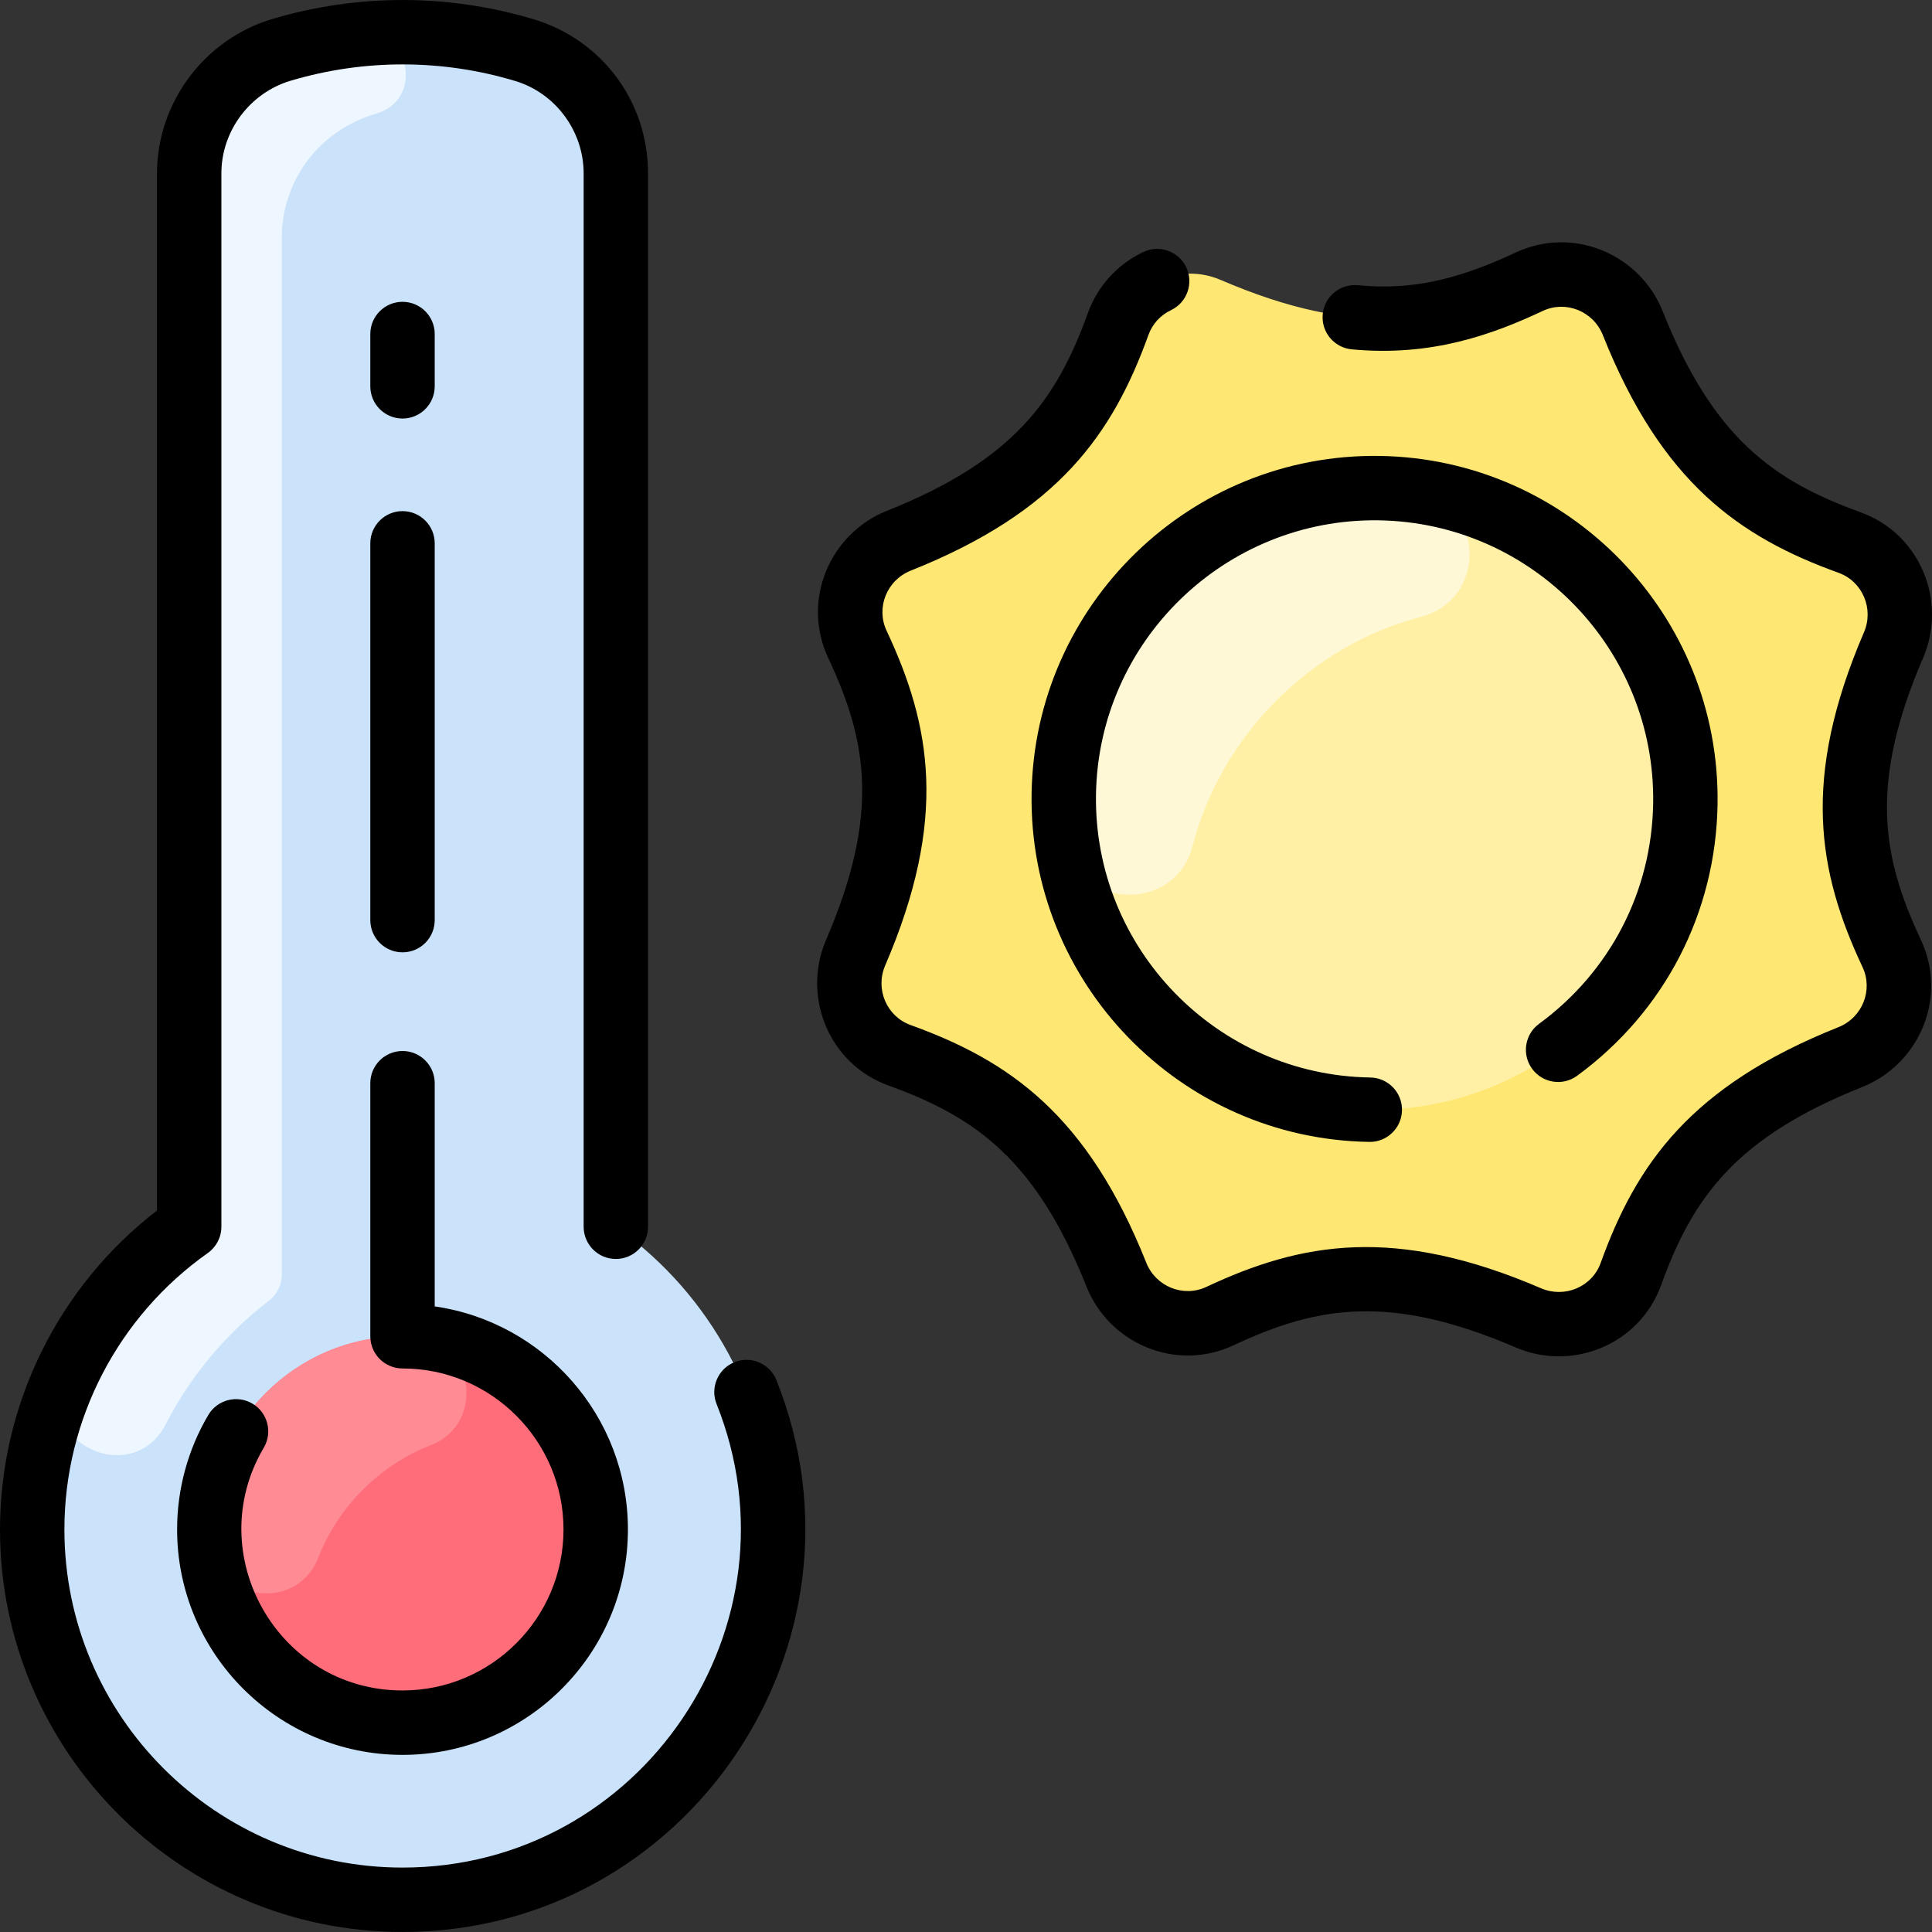 <svg id="Layer_1" enable-background="new 0 0 479.988 479.988" height="512" viewBox="0 0 479.988 479.988" width="512" xmlns="http://www.w3.org/2000/svg"><rect x="0" y="0" width="479.988" height="479.988" fill="#333333" stroke="none"/><path d="m470.43 160.263c4.33-10.07-.63-21.76-10.94-25.48-22.93-8.28-40.19-20.25-53.85-54.5-4.06-10.18-15.83-14.93-25.75-10.28-22.07 10.36-42.74 14.11-76.61-.45-10.07-4.33-21.76.63-25.48 10.94-8.28 22.93-20.25 40.19-54.5 53.85-10.18 4.06-14.93 15.83-10.28 25.75 10.36 22.07 14.11 42.74-.45 76.61-4.33 10.07.63 21.76 10.94 25.48 22.93 8.28 40.19 20.25 53.85 54.5 4.06 10.18 15.83 14.93 25.75 10.28 22.07-10.36 42.74-14.11 76.61.45 10.07 4.33 21.76-.63 25.48-10.94 8.28-22.93 20.25-40.19 54.5-53.85 10.18-4.06 14.93-15.83 10.28-25.75-10.36-22.07-14.11-42.74.45-76.61z" fill="#ffe773"/><path d="m342.69 121.273c42.64.65 76.68 35.75 76.02 78.4-.65 42.64-35.75 76.68-78.4 76.02-42.64-.65-76.68-35.75-76.02-78.4.65-42.64 35.75-76.68 78.4-76.02z" fill="#fff0a6"/><path d="m153 300.747v-257.664c0-14.092-9.201-26.565-22.696-30.625-19.745-5.94-40.564-5.964-60.344-.085-13.6 4.04-22.96 16.51-22.96 30.7v257.673c0 2.479-1.154 4.815-3.117 6.328-21.389 16.492-35.323 42.187-35.867 71.148-.953 50.748 39.964 93.07 90.716 93.753 51.391.692 93.267-40.76 93.267-91.991 0-29.67-14.053-56.066-35.862-72.893-1.97-1.521-3.137-3.856-3.137-6.344z" fill="#cbe3fa"/><path d="m89.724 8.553c12.226-1.269 15.577 16.222 3.776 19.662-14.766 4.304-23.5 17.205-23.5 30.858v257.67c0 2.491-1.171 4.83-3.146 6.35-11.113 8.554-19.684 19.093-25.655 30.698-8.23 15.996-32.508 4.736-25.146-11.678 5.928-13.218 15.168-25.318 27.813-35.032 1.971-1.514 3.133-3.85 3.133-6.336v-257.672c0-14.19 9.36-26.66 22.96-30.7 5.835-1.734 12.628-3.08 19.765-3.82z" fill="#eef7ff"/><path d="m100.001 331.983c26.51 0 47.999 21.49 47.999 48s-21.49 48-48 48-48-21.491-48-48.001 21.491-47.999 48.001-47.999z" fill="#ff6d7a"/><path d="m107.027 359.039c-12.708 4.956-23.016 15.263-27.972 27.971-5.396 13.835-26.079 10.717-26.968-4.106-1.725-28.741 21.995-52.565 50.835-50.833 14.823.89 17.94 21.573 4.105 26.968z" fill="#ff8c95"/><path d="m352.964 153.264c-27.345 7.126-49.589 29.497-56.655 56.853-4.409 17.07-29.126 15.868-31.388-1.616-6.489-50.158 35.956-92.821 86.115-86.656 17.632 2.168 19.118 26.939 1.928 31.419z" fill="#fff8d6"/><g><path d="m477.784 163.421c6.001-13.958-.599-30.757-15.575-36.163-21.624-7.808-36.595-18.481-49.135-49.934-5.625-14.113-22.168-21.325-36.584-14.56-14.874 6.983-26.215 9.328-39.148 8.098-4.406-.406-8.303 2.809-8.722 7.206-.419 4.398 2.808 8.304 7.206 8.722 19.881 1.893 35.149-3.761 47.462-9.541 5.735-2.696 12.561.075 14.923 6 14.653 36.756 34.009 50.192 58.564 59.058 5.927 2.141 8.843 8.901 6.309 14.794-15.629 36.354-11.443 59.54-.35 83.171 2.677 5.706-.04 12.547-6 14.923-36.756 14.654-50.192 34.01-59.058 58.564-2.164 5.995-8.969 8.811-14.795 6.309-36.35-15.628-59.538-11.441-83.17-.35-5.737 2.696-12.561-.074-14.923-6-14.653-36.756-34.009-50.192-58.564-59.058-5.927-2.141-8.843-8.901-6.309-14.794 15.629-36.354 11.443-59.54.35-83.171-2.677-5.706.04-12.547 6-14.923 36.756-14.654 50.192-34.01 59.058-58.563.982-2.719 2.967-4.901 5.591-6.146 3.992-1.893 5.694-6.663 3.802-10.655-1.893-3.992-6.666-5.694-10.656-3.802-6.464 3.064-11.36 8.451-13.786 15.168-7.808 21.624-18.481 36.596-49.934 49.135-14.116 5.628-21.324 22.174-14.559 36.585 9.77 20.811 12.809 38.944-.565 70.052-6.001 13.958.599 30.757 15.575 36.163 21.624 7.808 36.595 18.481 49.135 49.934 5.624 14.111 22.168 21.327 36.584 14.56 20.811-9.771 38.945-12.811 70.052.564 13.954 6.001 30.755-.595 36.164-15.574 7.808-21.624 18.481-36.596 49.934-49.135 14.116-5.628 21.324-22.174 14.559-36.585-9.77-20.811-12.809-38.945.565-70.052z"/><path d="m382.368 254.358c-3.564 2.611-4.336 7.617-1.725 11.182 2.611 3.563 7.618 4.335 11.181 1.725 21.757-15.941 34.473-40.533 34.888-67.47.723-46.985-36.915-85.8-83.9-86.522-46.992-.728-85.799 36.913-86.522 83.899-.723 46.985 36.915 85.8 83.9 86.522 4.296.1 8.053-3.374 8.122-7.876.068-4.418-3.458-8.054-7.876-8.122-38.165-.587-68.736-32.114-68.148-70.278s32.117-68.715 70.278-68.147c38.165.587 68.736 32.114 68.148 70.278-.338 21.88-10.669 41.857-28.346 54.809z"/><path d="m182.487 338.417c-4.103 1.641-6.098 6.297-4.458 10.398 21.954 54.909-18.624 115.168-78.029 115.168-46.318 0-84-37.683-84-84 0-27.254 13.313-52.925 35.614-68.67 2.123-1.499 3.386-3.936 3.386-6.535v-261.701c0-10.546 7.088-20.018 17.238-23.032 18.261-5.426 37.66-5.381 55.773.078 10.003 3.014 16.989 12.453 16.989 22.956v261.699c0 4.418 3.582 8 8 8s8-3.582 8-8v-261.699c0-17.781-11.402-33.163-28.373-38.276-21.089-6.355-43.704-6.406-64.946-.096-16.887 5.016-28.681 20.795-28.681 38.37v257.665c-24.498 18.888-39 48.2-39 79.241 0 55.141 44.86 100 100 100 70.69 0 119.038-71.704 92.886-137.107-1.641-4.103-6.297-6.098-10.399-4.459z"/><path d="m62.712 348.716c-3.802-2.247-8.709-.984-10.957 2.818-5.073 8.589-7.755 18.427-7.755 28.449 0 30.879 25.122 56 56 56s56-25.121 56-56c0-28.162-20.899-51.525-48-55.419v-55.452c0-4.418-3.582-8-8-8s-8 3.582-8 8v62.871c0 4.418 3.582 8 8 8 22.056 0 40 17.944 40 40s-17.944 40-40 40c-30.965 0-50.107-33.841-34.469-60.311 2.248-3.804.986-8.709-2.819-10.956z"/><path d="m92 228.597c0 4.418 3.582 8 8 8s8-3.582 8-8v-93.613c0-4.418-3.582-8-8-8s-8 3.582-8 8z"/><path d="m100 103.983c4.418 0 8-3.582 8-8v-13c0-4.418-3.582-8-8-8s-8 3.582-8 8v13c0 4.418 3.582 8 8 8z"/></g></svg>